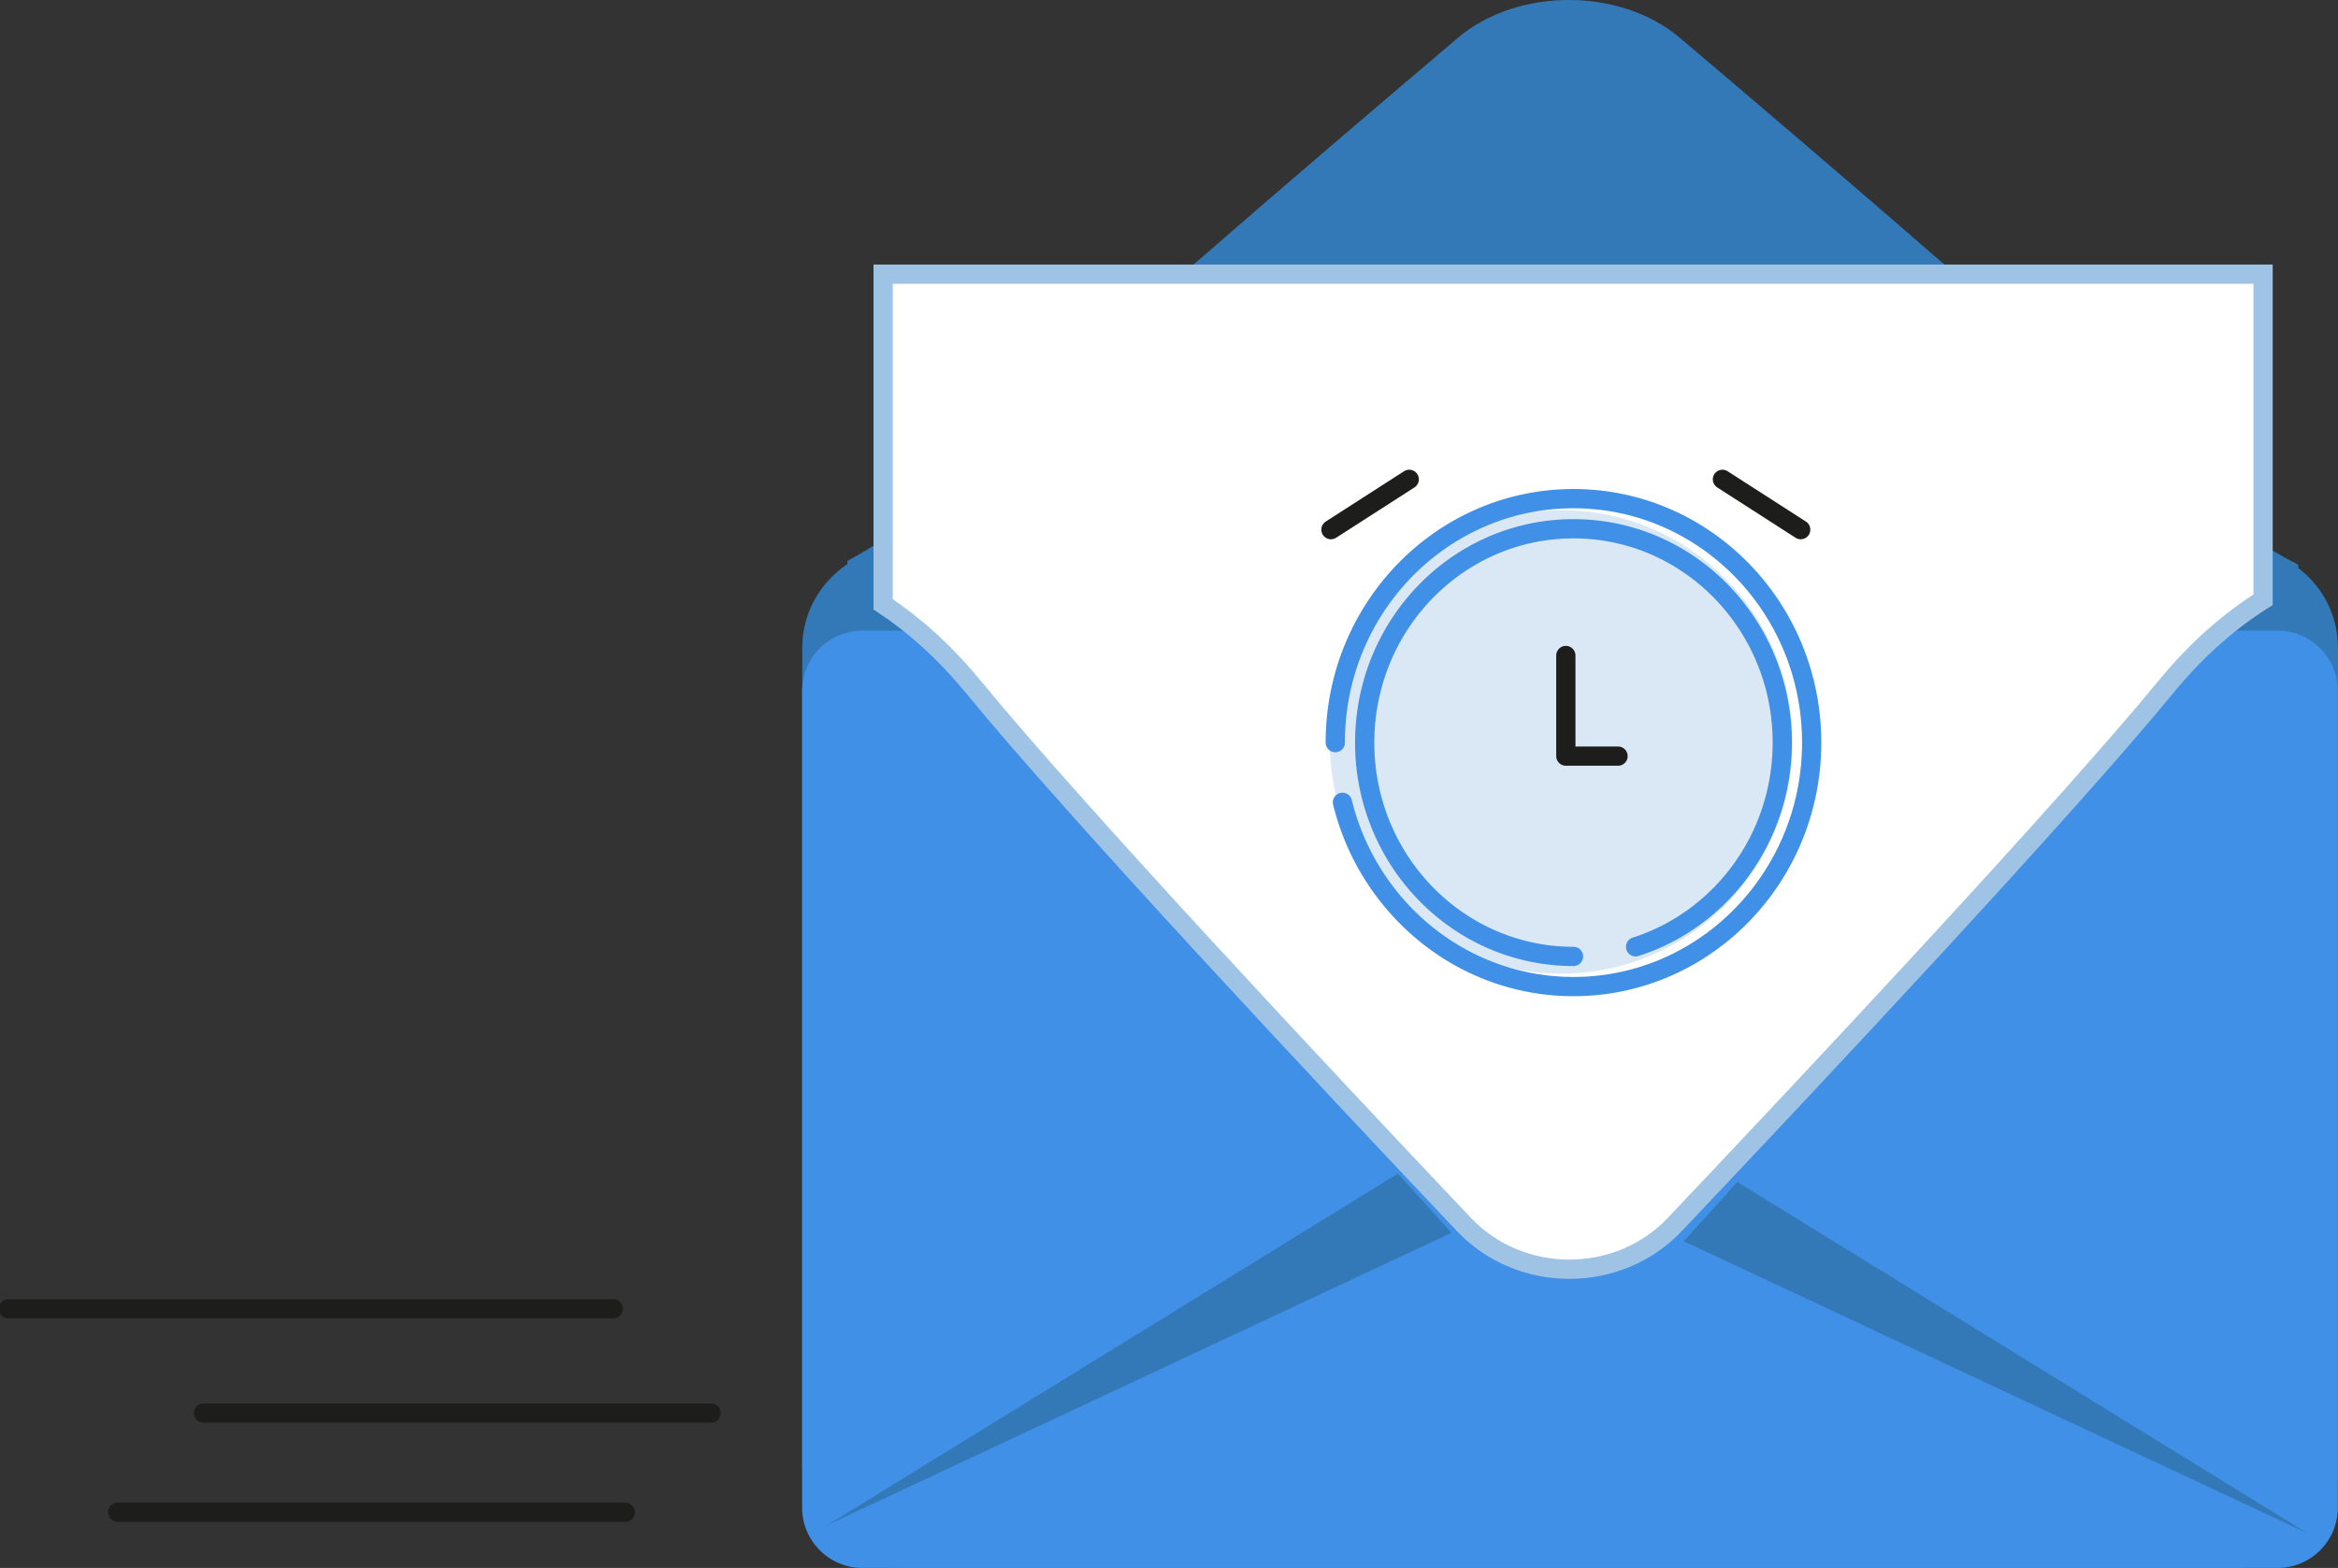 <svg width="243" height="163" fill="none" xmlns="http://www.w3.org/2000/svg"><rect width="100%" height="100%" fill="#333333" stroke="none"/><g clip-path="url(#clip0_4287_123418)"><path d="M97.87 51.117c11.447-11.178 38.22-34.099 53.668-47.192 6.173-5.232 16.866-5.234 23.042-.003 15.494 13.123 42.404 36.14 53.724 47.195 3.417 3.338 7.011 5.792 10.563 7.588v63.183H88.074V58.307c3.301-1.756 6.625-4.092 9.796-7.19z" fill="#3479B7"/><path d="M.852 136.053h62.88m-42.584 10.845H73.91m-61.68 10.305h52.761" stroke="#1D1D1B" stroke-width="2" stroke-miterlimit="10" stroke-linecap="round"/><path d="M232.61 56.953H93.774c-5.739 0-10.391 4.658-10.391 10.404v85.19c0 5.746 4.652 10.404 10.391 10.404H232.61c5.739 0 10.391-4.658 10.391-10.404v-85.19c0-5.746-4.652-10.404-10.391-10.404z" fill="#3379B8"/><path d="M236.715 65.559H89.638a6.274 6.274 0 00-6.27 6.278v84.885a6.274 6.274 0 006.27 6.278h147.077a6.275 6.275 0 006.271-6.278V71.837a6.275 6.275 0 00-6.271-6.278z" fill="#4090E7"/><path d="M150.863 128.161L86 158.541 145.294 122l5.569 6.161zm24.137.875l64.863 30.38-59.293-36.541-5.57 6.161z" fill="#3479B7"/><path d="M101.106 71.345c10.888 13.253 36.353 40.426 51.045 55.948 5.871 6.203 16.042 6.205 21.916.004 14.737-15.558 40.331-42.847 51.098-55.952 3.25-3.957 6.668-6.866 10.047-8.996V28.5H91.789v34.321c3.14 2.082 6.3 4.852 9.317 8.524v0z" fill="#fff" stroke="#9EC3E5" stroke-width="2" stroke-miterlimit="10"/><path opacity=".38" d="M162.261 101.208c13.285 0 24.055-10.782 24.055-24.083 0-13.301-10.77-24.084-24.055-24.084-13.284 0-24.054 10.783-24.054 24.084 0 13.3 10.77 24.083 24.054 24.083z" fill="#9EC3E5"/><path d="M169.993 98.428c8.833-2.815 15.247-11.255 15.247-21.23 0-10.1-6.576-18.627-15.581-21.333a21.227 21.227 0 00-6.119-.896c-11.985 0-21.7 9.952-21.7 22.229a22.51 22.51 0 003.546 12.182c3.877 6.051 10.56 10.047 18.154 10.047" stroke="#4090E7" stroke-width="2" stroke-linecap="round" stroke-linejoin="round"/><path d="M146.469 49.83l-8.137 5.23m40.688-5.23l8.137 5.23" stroke="#1D1D1B" stroke-width="2" stroke-linecap="round" stroke-linejoin="round"/><path d="M139.528 83.406a25.444 25.444 0 008.392 13.471c4.26 3.553 9.697 5.683 15.618 5.683 13.673 0 24.758-11.354 24.758-25.361 0-14.007-11.085-25.361-24.758-25.361-13.673 0-24.757 11.354-24.757 25.36" stroke="#4090E7" stroke-width="2" stroke-linecap="round" stroke-linejoin="round"/><path d="M162.746 68.143v10.46h5.425" stroke="#1D1D1B" stroke-width="2" stroke-linecap="round" stroke-linejoin="round"/></g><defs><clipPath id="clip0_4287_123418"><path fill="#fff" d="M0 0h243v163H0z"/></clipPath></defs></svg>